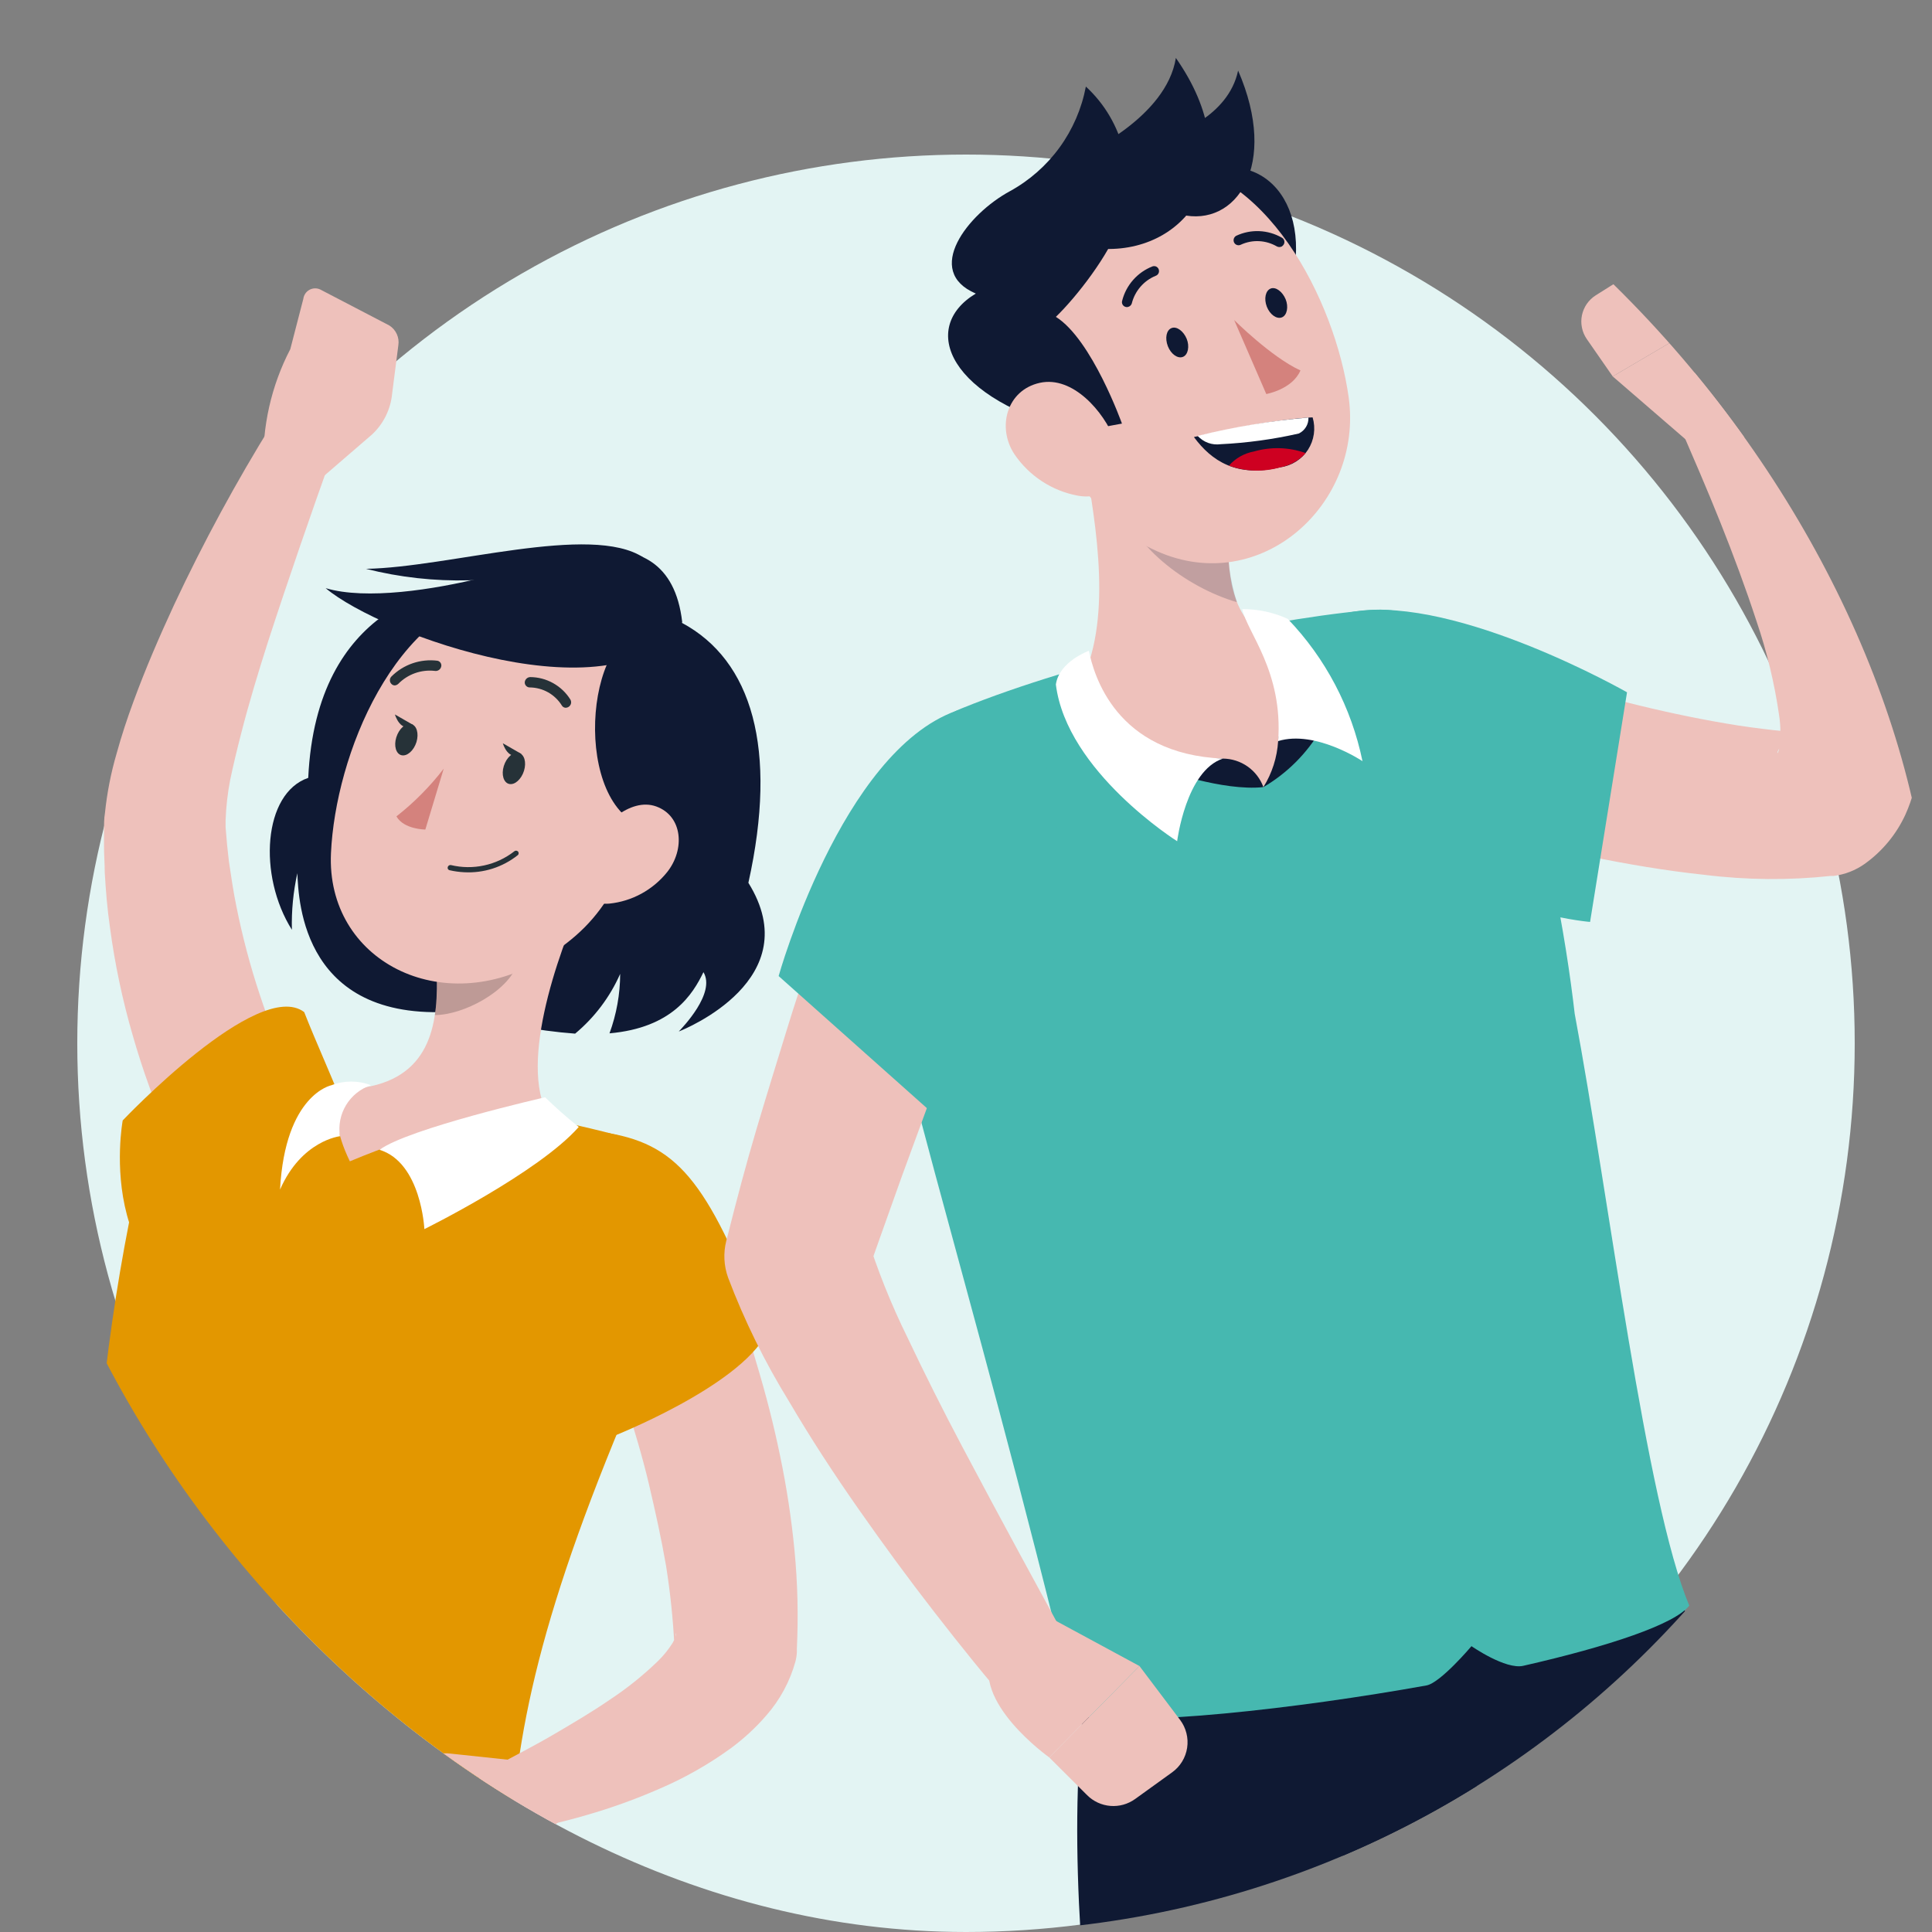 <svg width="96" height="96" viewBox="0 0 96 96" fill="none" xmlns="http://www.w3.org/2000/svg">
<rect x="0" y="0" width="96" height="96" fill="#808080" stroke="none"/>
<g clip-path="url(#clip0_1_366)">
<circle cx="48" cy="51.84" r="44.16" fill="#E3F4F3"/>
<path d="M33.728 51.255C33.893 51.075 35.58 49.351 34.954 48.306C34.423 49.404 33.405 51.07 30.286 51.346C30.633 50.399 30.813 49.399 30.816 48.391C30.309 49.54 29.543 50.557 28.578 51.361C26.644 51.217 24.734 50.84 22.891 50.237C15.03 50.958 14.838 44.768 14.775 43.389C14.571 44.311 14.48 45.255 14.504 46.2C12.807 43.505 13.077 39.415 15.316 38.652C15.724 29.952 22.01 29.177 23.591 28.833C26.445 28.207 31.426 25.814 33.893 30.954C37.357 32.816 38.667 37.193 37.187 43.866C40.158 48.645 34.041 51.133 33.728 51.255Z" fill="#0F1933"/>
<path d="M11.083 61.44C10.897 61.17 10.791 61 10.658 60.788L10.292 60.183C10.059 59.785 9.841 59.382 9.629 58.979C9.205 58.173 8.809 57.358 8.441 56.533C7.705 54.878 7.087 53.173 6.59 51.43C6.082 49.68 5.706 47.895 5.465 46.089C5.332 45.182 5.258 44.269 5.205 43.352C5.205 42.89 5.163 42.434 5.168 41.972V41.283C5.168 40.986 5.168 40.662 5.216 40.392C5.319 39.393 5.512 38.406 5.794 37.442C6.043 36.54 6.324 35.692 6.632 34.859C7.242 33.193 7.932 31.607 8.653 30.047C10.106 26.948 11.739 23.937 13.544 21.029C13.763 20.683 14.102 20.43 14.495 20.317C14.889 20.204 15.31 20.24 15.679 20.417C16.049 20.595 16.34 20.901 16.498 21.279C16.655 21.657 16.669 22.08 16.536 22.467V22.499C15.427 25.608 14.334 28.758 13.326 31.862C12.828 33.421 12.356 34.975 11.969 36.503C11.772 37.262 11.592 38.02 11.438 38.752C11.311 39.41 11.235 40.077 11.21 40.747C11.21 40.89 11.21 40.986 11.21 41.108L11.258 41.675C11.284 42.047 11.337 42.423 11.374 42.8C11.486 43.548 11.592 44.296 11.746 45.038C12.045 46.534 12.436 48.01 12.918 49.457C13.402 50.915 13.963 52.346 14.6 53.743C14.913 54.449 15.247 55.138 15.597 55.812L16.127 56.804L16.398 57.287L16.642 57.695L16.732 57.844C17.157 58.595 17.276 59.481 17.066 60.318C16.855 61.155 16.329 61.878 15.599 62.338C14.869 62.798 13.989 62.959 13.144 62.788C12.298 62.617 11.55 62.127 11.056 61.419L11.083 61.44Z" fill="#EEC1BB"/>
<path d="M19.485 19.56C19.412 20.337 19.055 21.061 18.483 21.592L15.857 23.857C15.678 24.015 15.455 24.114 15.217 24.141C14.98 24.167 14.741 24.12 14.531 24.005L13.093 23.263C13.018 21.209 13.477 19.171 14.425 17.348L15.072 14.85C15.084 14.757 15.117 14.668 15.169 14.591C15.221 14.513 15.291 14.449 15.373 14.403C15.454 14.358 15.546 14.332 15.639 14.329C15.732 14.325 15.825 14.344 15.91 14.383L19.342 16.171C19.506 16.273 19.637 16.422 19.717 16.599C19.797 16.775 19.824 16.971 19.793 17.162L19.485 19.56Z" fill="#EEC1BB"/>
<path d="M12.918 65.557C21.607 62.613 17.465 56.268 15.115 50.29C12.834 48.561 6.097 55.674 6.097 55.674C6.097 55.674 4.383 64.899 12.918 65.557Z" fill="#E39700"/>
<path d="M6.42 60.703C5.769 64.022 5.287 67.371 4.977 70.739C4.447 75.116 4.081 79.439 3.582 86.653L25.469 90.123C25.999 83.884 27.835 76.972 33.956 63.721C34.302 63.032 34.49 62.275 34.506 61.505C34.521 60.734 34.364 59.97 34.047 59.267C33.729 58.565 33.258 57.943 32.669 57.446C32.08 56.949 31.387 56.59 30.641 56.396C29.787 56.173 28.88 55.955 27.941 55.759C24.671 54.993 21.351 54.462 18.005 54.168C16.907 54.099 15.767 54.056 14.674 54.035C12.738 54.017 10.856 54.672 9.351 55.888C7.845 57.105 6.809 58.807 6.42 60.703Z" fill="#E39700"/>
<path d="M29.023 44.471C27.649 47.532 25.66 53.218 27.4 55.685C27.4 55.685 24.445 54.746 17.384 57.706C15.942 54.74 17.464 54.109 17.464 54.109C21.225 53.833 21.75 51.202 21.708 48.651L29.023 44.471Z" fill="#EEC1BB"/>
<path d="M18.859 57.133C20.933 57.77 21.087 61.074 21.087 61.074C21.087 61.074 26.747 58.279 28.758 55.998C28.176 55.535 27.618 55.043 27.087 54.523C27.087 54.523 20.292 56.072 18.859 57.133Z" fill="white"/>
<path d="M16.891 56.459C16.891 56.459 14.982 56.666 13.915 59.111C14.17 54.369 16.472 53.924 16.472 53.924C17.102 53.681 17.8 53.681 18.43 53.924C17.915 54.096 17.478 54.446 17.197 54.91C16.915 55.374 16.807 55.923 16.891 56.459Z" fill="white"/>
<path opacity="0.2" d="M26.037 46.173L21.708 48.645C21.728 49.245 21.695 49.845 21.607 50.438C23.013 50.438 25.236 49.277 25.713 47.892C25.925 47.344 26.035 46.761 26.037 46.173Z" fill="black"/>
<path d="M32.768 38.482C30.98 43.495 30.328 45.643 26.991 47.654C21.968 50.677 16.191 47.744 16.446 42.386C16.668 37.569 19.554 30.185 25.145 29.321C30.683 28.488 34.556 33.474 32.768 38.482Z" fill="#EEC1BB"/>
<path d="M31.378 31.453C28.673 33.076 28.763 41.808 33.262 41.171C37.431 36.121 34.28 29.91 31.378 31.453Z" fill="#0F1933"/>
<path d="M33.898 30.907C30.774 35.813 18.966 31.564 16.181 29.225C18.186 29.825 21.565 29.299 24.005 28.695C26.445 28.09 33.209 24.907 33.898 30.907Z" fill="#0F1933"/>
<path d="M18.186 28.265C21.551 29.117 25.087 29.024 28.402 27.994L31.972 27.703C29.368 25.984 22.302 28.196 18.186 28.265Z" fill="#0F1933"/>
<path d="M26.037 38.301C25.904 38.726 25.575 39.018 25.299 38.954C25.024 38.89 24.902 38.492 25.034 38.063C25.167 37.633 25.501 37.341 25.777 37.41C26.053 37.479 26.169 37.872 26.037 38.301Z" fill="#263238"/>
<path d="M20.695 36.869C20.562 37.299 20.228 37.591 19.952 37.527C19.677 37.463 19.56 37.06 19.692 36.636C19.825 36.211 20.154 35.914 20.43 35.978C20.706 36.042 20.822 36.445 20.695 36.869Z" fill="#263238"/>
<path d="M20.546 36.031L19.623 35.501C19.623 35.501 19.894 36.445 20.546 36.031Z" fill="#263238"/>
<path d="M22.048 38.195C21.366 39.081 20.577 39.877 19.698 40.566C20.074 41.219 21.135 41.219 21.135 41.219L22.048 38.195Z" fill="#D4827D"/>
<path d="M23.061 43.341C22.816 43.329 22.573 43.295 22.334 43.24C22.318 43.236 22.302 43.228 22.289 43.218C22.276 43.207 22.265 43.194 22.256 43.179C22.249 43.164 22.244 43.148 22.242 43.131C22.241 43.114 22.244 43.097 22.249 43.081C22.259 43.048 22.281 43.02 22.31 43.002C22.34 42.985 22.375 42.979 22.408 42.985C22.949 43.115 23.512 43.121 24.056 43.003C24.599 42.886 25.11 42.648 25.549 42.306C25.573 42.282 25.607 42.269 25.642 42.269C25.676 42.269 25.71 42.282 25.734 42.306C25.746 42.318 25.756 42.332 25.762 42.348C25.768 42.363 25.772 42.38 25.772 42.397C25.772 42.413 25.768 42.43 25.762 42.445C25.756 42.461 25.746 42.475 25.734 42.487C24.979 43.091 24.027 43.395 23.061 43.341Z" fill="#263238"/>
<path d="M33.145 43.341C32.794 43.777 32.36 44.139 31.869 44.407C31.377 44.675 30.837 44.842 30.28 44.9C28.838 45.022 28.477 43.564 29.172 42.248C29.803 41.071 31.294 39.596 32.609 40.073C33.925 40.551 34.047 42.211 33.145 43.341Z" fill="#EEC1BB"/>
<path d="M28.084 35.166C28.051 35.162 28.018 35.15 27.99 35.132C27.962 35.114 27.938 35.089 27.92 35.06C27.752 34.788 27.518 34.562 27.24 34.404C26.962 34.247 26.648 34.162 26.328 34.158C26.295 34.159 26.262 34.153 26.231 34.141C26.201 34.129 26.172 34.111 26.149 34.087C26.125 34.064 26.106 34.036 26.093 34.006C26.08 33.975 26.074 33.942 26.074 33.909C26.078 33.839 26.108 33.773 26.158 33.724C26.208 33.675 26.274 33.647 26.344 33.644C26.745 33.646 27.139 33.75 27.488 33.946C27.838 34.142 28.133 34.423 28.344 34.763C28.378 34.824 28.388 34.895 28.371 34.962C28.354 35.029 28.312 35.087 28.254 35.124C28.203 35.156 28.144 35.171 28.084 35.166Z" fill="#263238"/>
<path d="M19.618 34.058C19.586 34.058 19.555 34.051 19.525 34.039C19.496 34.026 19.47 34.007 19.448 33.983C19.4 33.935 19.373 33.869 19.373 33.8C19.373 33.732 19.4 33.666 19.448 33.617C19.745 33.32 20.105 33.094 20.503 32.958C20.9 32.822 21.323 32.779 21.74 32.832C21.772 32.839 21.803 32.852 21.83 32.872C21.857 32.891 21.88 32.915 21.897 32.944C21.914 32.972 21.924 33.004 21.929 33.037C21.933 33.07 21.93 33.103 21.92 33.135C21.902 33.202 21.859 33.26 21.8 33.297C21.741 33.334 21.671 33.348 21.602 33.336C21.272 33.299 20.937 33.337 20.623 33.448C20.31 33.559 20.026 33.741 19.793 33.978C19.745 34.024 19.684 34.052 19.618 34.058Z" fill="#263238"/>
<path d="M25.909 37.463L24.986 36.933C24.986 36.933 25.241 37.85 25.909 37.463Z" fill="#263238"/>
<path d="M19.602 89.008L20.695 87.772C20.898 87.543 21.154 87.364 21.439 87.253C21.726 87.141 22.034 87.099 22.339 87.131L25.23 87.438C25.8 87.496 26.346 87.691 26.825 88.004C27.303 88.318 27.699 88.743 27.978 89.242L28.334 89.868C26.657 92.048 23.241 93.167 23.241 93.167L22.302 93.597C22.113 93.687 21.909 93.739 21.7 93.75C21.491 93.76 21.282 93.73 21.085 93.66C20.888 93.59 20.707 93.482 20.552 93.342C20.396 93.202 20.27 93.033 20.18 92.844L19.305 90.998C19.158 90.673 19.108 90.312 19.161 89.959C19.214 89.607 19.367 89.276 19.602 89.008Z" fill="#EEC1BB"/>
<path d="M35.988 63.26C36.168 63.684 36.306 64.029 36.455 64.406C36.603 64.782 36.725 65.148 36.858 65.52C37.118 66.262 37.388 67.005 37.595 67.753C38.046 69.249 38.439 70.771 38.757 72.315C39.084 73.874 39.325 75.45 39.478 77.036C39.635 78.665 39.673 80.303 39.595 81.937V82.107C39.587 82.265 39.562 82.421 39.521 82.574C39.247 83.554 38.758 84.46 38.089 85.226C37.564 85.835 36.973 86.382 36.327 86.86C35.214 87.67 34.013 88.352 32.747 88.892C31.574 89.404 30.369 89.838 29.14 90.191C27.921 90.549 26.681 90.829 25.426 91.03C25.034 91.096 24.63 91.019 24.288 90.815C23.947 90.611 23.689 90.291 23.561 89.914C23.433 89.537 23.444 89.126 23.592 88.756C23.739 88.386 24.013 88.081 24.365 87.894L24.44 87.852C25.421 87.322 26.471 86.791 27.453 86.218C28.434 85.645 29.405 85.073 30.301 84.457C31.151 83.897 31.946 83.26 32.678 82.553C32.961 82.279 33.21 81.973 33.42 81.64C33.58 81.37 33.622 81.179 33.59 81.158L33.511 81.794C33.445 80.46 33.306 79.13 33.097 77.81C32.864 76.463 32.566 75.116 32.248 73.763C31.93 72.41 31.521 71.063 31.102 69.721C30.895 69.052 30.678 68.384 30.445 67.721L30.094 66.74L29.76 65.811L29.712 65.684C29.391 64.852 29.413 63.926 29.774 63.11C30.136 62.295 30.806 61.656 31.638 61.334C32.47 61.013 33.396 61.035 34.212 61.396C35.028 61.757 35.666 62.428 35.988 63.26Z" fill="#EEC1BB"/>
<path d="M30.248 56.305C33.845 56.931 35.282 58.958 38.094 66.252C36.704 68.93 30.392 71.397 30.392 71.397C30.392 71.397 27.172 61.074 30.248 56.305Z" fill="#E39700"/>
<path d="M85.137 131.841C73.69 106.724 65.484 96.459 65.298 82.922L83.535 79.585C83.535 79.585 97.72 114.018 99.216 129.772C100.77 146.153 106.923 180.506 106.923 180.506L98.606 182.097C98.606 182.097 85.546 150.391 85.137 131.841Z" fill="#0F1933"/>
<path opacity="0.2" d="M67.022 93.239C69.117 99.981 73.006 107.111 78.05 117.11C77.159 105.382 73.377 91.706 67.022 93.239Z" fill="#0F1933"/>
<path d="M58.556 135.973C56.901 117.163 52.301 98.73 53.835 84.863L72.931 81.68C72.931 81.68 75.679 120.558 73.584 136.583C71.409 153.245 65.749 186.718 65.749 186.718L57.261 186.834C57.261 186.834 56.306 154.381 58.556 135.973Z" fill="#0F1933"/>
<path d="M70.746 32.056C72.337 32.544 74.072 33.058 75.743 33.535C77.414 34.013 79.111 34.464 80.782 34.888C82.453 35.312 84.129 35.673 85.758 35.949C86.57 36.092 87.376 36.193 88.15 36.283C88.855 36.364 89.564 36.396 90.272 36.379L88.607 36.983C88.471 37.086 88.37 37.226 88.315 37.387C88.315 37.461 88.357 37.387 88.4 37.233C88.49 36.667 88.49 36.09 88.4 35.525C88.17 33.935 87.794 32.371 87.275 30.851C86.745 29.228 86.135 27.589 85.482 25.955C84.83 24.321 84.108 22.661 83.419 21.064L83.392 21.006C83.204 20.563 83.182 20.068 83.331 19.61C83.48 19.153 83.789 18.765 84.202 18.519C84.615 18.272 85.104 18.183 85.577 18.269C86.05 18.355 86.476 18.609 86.776 18.985C87.938 20.471 89.023 22.014 90.028 23.61C91.051 25.219 91.986 26.882 92.829 28.592C93.253 29.462 93.646 30.363 94.017 31.302C94.408 32.276 94.723 33.278 94.962 34.299C95.265 35.512 95.382 36.764 95.306 38.013C95.243 38.863 95.032 39.697 94.68 40.474C94.23 41.456 93.529 42.303 92.649 42.93C92.196 43.25 91.671 43.454 91.121 43.524H90.978C88.891 43.747 86.785 43.729 84.702 43.471C82.755 43.264 80.872 42.941 79.021 42.564C77.17 42.187 75.356 41.742 73.552 41.254C71.748 40.766 70.003 40.23 68.173 39.583C67.283 39.173 66.574 38.449 66.184 37.55C65.793 36.65 65.747 35.639 66.055 34.708C66.362 33.777 67.002 32.992 67.852 32.503C68.701 32.013 69.701 31.854 70.661 32.056H70.746Z" fill="#EEC1BB"/>
<path d="M84.341 22.337L80.135 18.704L85.636 15.468C85.636 15.468 89.476 19.181 87.482 21.515L84.341 22.337Z" fill="#EEC1BB"/>
<path d="M79.286 14.678L81.716 13.15C82.014 12.96 82.369 12.879 82.72 12.922C83.072 12.964 83.397 13.127 83.641 13.383L85.636 15.468L80.135 18.704L78.846 16.847C78.729 16.677 78.647 16.485 78.606 16.282C78.564 16.08 78.564 15.871 78.605 15.669C78.647 15.466 78.728 15.274 78.845 15.104C78.962 14.934 79.112 14.789 79.286 14.678Z" fill="#EEC1BB"/>
<path d="M67.313 30.384C72.459 29.61 80.846 34.4 80.846 34.4L79.01 45.81C79.01 45.81 75.111 45.513 69.992 42.93C68.438 42.134 61.229 31.308 67.313 30.384Z" fill="#46B8B0"/>
<path d="M67.908 30.326C62.232 30.857 53.543 32.872 47.819 35.185C46.333 35.779 45.074 36.83 44.226 38.188C43.378 39.545 42.985 41.138 43.103 42.734C43.687 50.341 48.005 62.483 53.5 85.229C56.354 85.818 64.47 84.9 70.878 83.749C71.573 83.627 73.117 81.797 73.117 81.797C73.117 81.797 74.809 82.975 75.69 82.773C79.933 81.808 83.238 80.704 83.938 79.781C81.774 74.615 79.949 59.449 78.246 50.372C77.833 46.771 76.745 40.161 74.963 36.506C73.276 33.047 71.722 29.934 67.908 30.326Z" fill="#46B8B0"/>
<path d="M53.967 23.223C54.646 27.112 55.256 31.674 53.294 34.628C55.092 36.893 58.985 38.474 62.778 39.111C64.927 36.087 64.412 33.413 63.218 31.939C60.922 30.57 61.065 28.194 61.017 26.555L53.967 23.223Z" fill="#EEC1BB"/>
<path d="M62.778 39.111C63.208 38.421 63.46 37.636 63.51 36.824C63.51 35.641 65.632 36.257 65.632 36.257C64.94 37.437 63.958 38.419 62.778 39.111Z" fill="#0F1933"/>
<path d="M62.778 39.111C62.627 38.698 62.354 38.341 61.994 38.088C61.635 37.835 61.207 37.698 60.768 37.694C59.731 37.641 58.696 37.822 57.739 38.225C57.739 38.225 60.757 39.328 62.778 39.111Z" fill="#0F1933"/>
<path opacity="0.2" d="M55.648 24.693C55.601 24.449 55.563 24.199 55.526 23.955L61.017 26.56C60.963 27.699 61.114 28.838 61.462 29.923C58.911 29.175 56.11 27.037 55.648 24.693Z" fill="#0F1933"/>
<path d="M60.502 8.36C63.685 7.829 65.908 11.543 63.154 16.799C61.266 15.898 59.701 12.869 59.701 12.869L60.502 8.36Z" fill="#0F1933"/>
<path d="M50.858 18.263C53.044 22.995 54.084 25.881 57.5 27.393C62.64 29.668 67.748 25.053 67.016 19.749C66.353 14.975 62.889 8.036 57.399 8.004C56.183 7.996 54.985 8.296 53.917 8.877C52.849 9.458 51.946 10.3 51.292 11.325C50.639 12.351 50.256 13.525 50.18 14.739C50.104 15.952 50.338 17.165 50.858 18.263Z" fill="#EEC1BB"/>
<path d="M65.224 20.741C65.224 20.741 63.595 20.741 59.325 21.717C60.2 22.9 61.447 23.743 63.621 23.218C63.899 23.181 64.166 23.084 64.402 22.933C64.639 22.783 64.841 22.584 64.993 22.348C65.145 22.113 65.244 21.847 65.284 21.57C65.324 21.292 65.303 21.009 65.224 20.741Z" fill="#0F1933"/>
<path d="M62.311 22.433C63.154 22.19 64.052 22.218 64.879 22.512C64.551 22.88 64.111 23.128 63.627 23.218C62.786 23.463 61.889 23.436 61.065 23.138C61.388 22.769 61.828 22.521 62.311 22.433Z" fill="#CE0021"/>
<path d="M65.016 20.746C65.023 20.911 64.981 21.075 64.895 21.216C64.809 21.358 64.683 21.471 64.534 21.542C63.259 21.831 61.962 22.008 60.656 22.072C60.446 22.101 60.232 22.079 60.032 22.007C59.833 21.934 59.654 21.815 59.51 21.658C61.319 21.211 63.16 20.906 65.016 20.746Z" fill="white"/>
<path d="M53.59 21.446L55.749 21.048C55.749 21.048 54.259 16.868 52.466 15.744C53.527 14.72 55.118 12.64 55.617 11.198C56.055 10.013 56.132 8.725 55.836 7.497C55.541 6.269 54.886 5.157 53.956 4.302C53.749 5.394 53.303 6.428 52.649 7.328C51.995 8.227 51.15 8.971 50.174 9.505C48.09 10.635 45.867 13.468 48.487 14.587C45.665 16.279 47.092 19.855 53.59 21.446Z" fill="#0F1933"/>
<path d="M54.927 12.37C59.171 12.476 62.104 8.126 58.428 2.88C57.956 5.851 53.855 7.654 53.855 7.654L54.927 12.37Z" fill="#0F1933"/>
<path d="M58.683 10.662C61.415 11.32 63.569 8.222 61.521 3.506C61.033 5.835 58.285 6.689 58.285 6.689L58.683 10.662Z" fill="#0F1933"/>
<path d="M50.407 22.571C50.77 23.105 51.234 23.561 51.775 23.915C52.314 24.268 52.919 24.511 53.553 24.629C55.261 24.942 55.977 23.377 55.383 21.844C54.853 20.465 53.315 18.661 51.67 19.022C50.026 19.383 49.522 21.234 50.407 22.571Z" fill="#EEC1BB"/>
<path d="M58.03 17.203C58.184 17.595 58.518 17.834 58.778 17.733C59.038 17.632 59.118 17.203 58.964 16.831C58.81 16.46 58.476 16.2 58.216 16.301C57.956 16.401 57.876 16.799 58.03 17.203Z" fill="#0F1933"/>
<path d="M62.948 15.24C63.102 15.632 63.436 15.871 63.696 15.77C63.956 15.669 64.035 15.24 63.882 14.868C63.728 14.497 63.394 14.237 63.139 14.338C62.884 14.439 62.794 14.842 62.948 15.24Z" fill="#0F1933"/>
<path d="M61.325 15.903C61.325 15.903 63.181 17.754 64.619 18.407C64.216 19.351 62.921 19.579 62.921 19.579L61.325 15.903Z" fill="#D4827D"/>
<path d="M56.057 15.25C56.016 15.264 55.971 15.264 55.93 15.25C55.898 15.242 55.868 15.227 55.843 15.207C55.817 15.187 55.795 15.161 55.779 15.133C55.764 15.104 55.754 15.072 55.75 15.04C55.747 15.007 55.75 14.974 55.76 14.943C55.857 14.558 56.045 14.202 56.309 13.905C56.572 13.608 56.902 13.378 57.272 13.235C57.302 13.225 57.335 13.221 57.367 13.224C57.399 13.226 57.43 13.235 57.459 13.25C57.487 13.265 57.513 13.285 57.533 13.31C57.554 13.335 57.57 13.363 57.579 13.394C57.599 13.456 57.594 13.524 57.564 13.583C57.534 13.642 57.483 13.686 57.42 13.707C57.129 13.827 56.871 14.014 56.665 14.253C56.46 14.491 56.313 14.775 56.237 15.081C56.224 15.122 56.2 15.159 56.169 15.188C56.137 15.218 56.099 15.239 56.057 15.25Z" fill="#0F1933"/>
<path d="M63.691 12.248C63.653 12.266 63.613 12.276 63.571 12.276C63.53 12.276 63.489 12.266 63.452 12.248C63.182 12.09 62.879 11.999 62.566 11.983C62.254 11.967 61.943 12.027 61.659 12.158C61.601 12.188 61.534 12.194 61.471 12.176C61.409 12.157 61.356 12.114 61.325 12.057C61.294 11.998 61.288 11.93 61.306 11.867C61.325 11.803 61.368 11.75 61.425 11.717C61.782 11.549 62.175 11.469 62.569 11.485C62.964 11.501 63.348 11.611 63.691 11.808C63.719 11.823 63.745 11.843 63.766 11.868C63.786 11.893 63.802 11.922 63.811 11.954C63.821 11.985 63.824 12.017 63.82 12.05C63.817 12.082 63.807 12.113 63.791 12.142C63.766 12.184 63.732 12.221 63.691 12.248Z" fill="#0F1933"/>
<path d="M50.286 43.439C49.713 45.1 49.076 46.776 48.482 48.447L46.647 53.449L44.816 58.441C44.228 60.106 43.623 61.761 43.055 63.411L43.029 61.289C43.583 63.072 44.276 64.809 45.103 66.483C45.952 68.276 46.864 70.09 47.819 71.893C48.774 73.697 49.745 75.506 50.726 77.315L53.686 82.757C53.924 83.186 53.995 83.689 53.884 84.167C53.773 84.645 53.489 85.065 53.087 85.346C52.685 85.627 52.192 85.749 51.705 85.688C51.218 85.628 50.771 85.388 50.45 85.017C49.044 83.426 47.734 81.787 46.44 80.121C45.145 78.455 43.899 76.752 42.684 75.018C41.469 73.283 40.297 71.496 39.199 69.623C38.001 67.679 36.99 65.626 36.181 63.491C35.966 62.9 35.935 62.259 36.09 61.65L36.159 61.385C36.61 59.597 37.077 57.831 37.597 56.08C38.117 54.33 38.658 52.595 39.188 50.871C39.719 49.147 40.324 47.428 40.928 45.726C41.533 44.023 42.143 42.325 42.827 40.628C43.196 39.637 43.943 38.834 44.904 38.394C45.865 37.955 46.961 37.915 47.952 38.283C48.942 38.652 49.745 39.399 50.185 40.36C50.625 41.321 50.665 42.417 50.296 43.407L50.286 43.439Z" fill="#EEC1BB"/>
<path d="M47.511 35.323C41.809 37.36 38.69 48.5 38.69 48.5L47.776 56.595C47.776 56.595 51.521 53.911 52.285 48.224C52.869 43.837 53.304 33.233 47.511 35.323Z" fill="#46B8B0"/>
<path d="M51.941 80.254L56.619 82.784L52.137 87.325C52.137 87.325 48.174 84.518 49.325 82.174L51.941 80.254Z" fill="#EEC1BB"/>
<path d="M58.242 88.067L56.402 89.393C56.046 89.649 55.612 89.77 55.176 89.735C54.739 89.7 54.33 89.511 54.02 89.202L52.137 87.325L56.619 82.784L58.64 85.463C58.787 85.659 58.894 85.883 58.953 86.121C59.013 86.359 59.025 86.606 58.988 86.848C58.951 87.091 58.866 87.324 58.738 87.533C58.61 87.742 58.441 87.924 58.242 88.067Z" fill="#EEC1BB"/>
<path d="M54.105 32.337C54.349 33.52 55.431 37.471 60.768 37.694C58.927 38.294 58.492 41.8 58.492 41.8C58.492 41.8 53.002 38.342 52.466 34.013C52.625 32.872 54.105 32.337 54.105 32.337Z" fill="white"/>
<path d="M61.727 30.268C61.966 31.424 63.764 33.36 63.51 36.824C65.361 36.257 67.701 37.822 67.701 37.822C67.154 35.162 65.867 32.71 63.987 30.751C63.278 30.427 62.507 30.262 61.727 30.268Z" fill="white"/>
</g>
<defs>
<clipPath id="clip0_1_366">
<rect width="96" height="96" rx="48" fill="white"/>
</clipPath>
</defs>
</svg>
